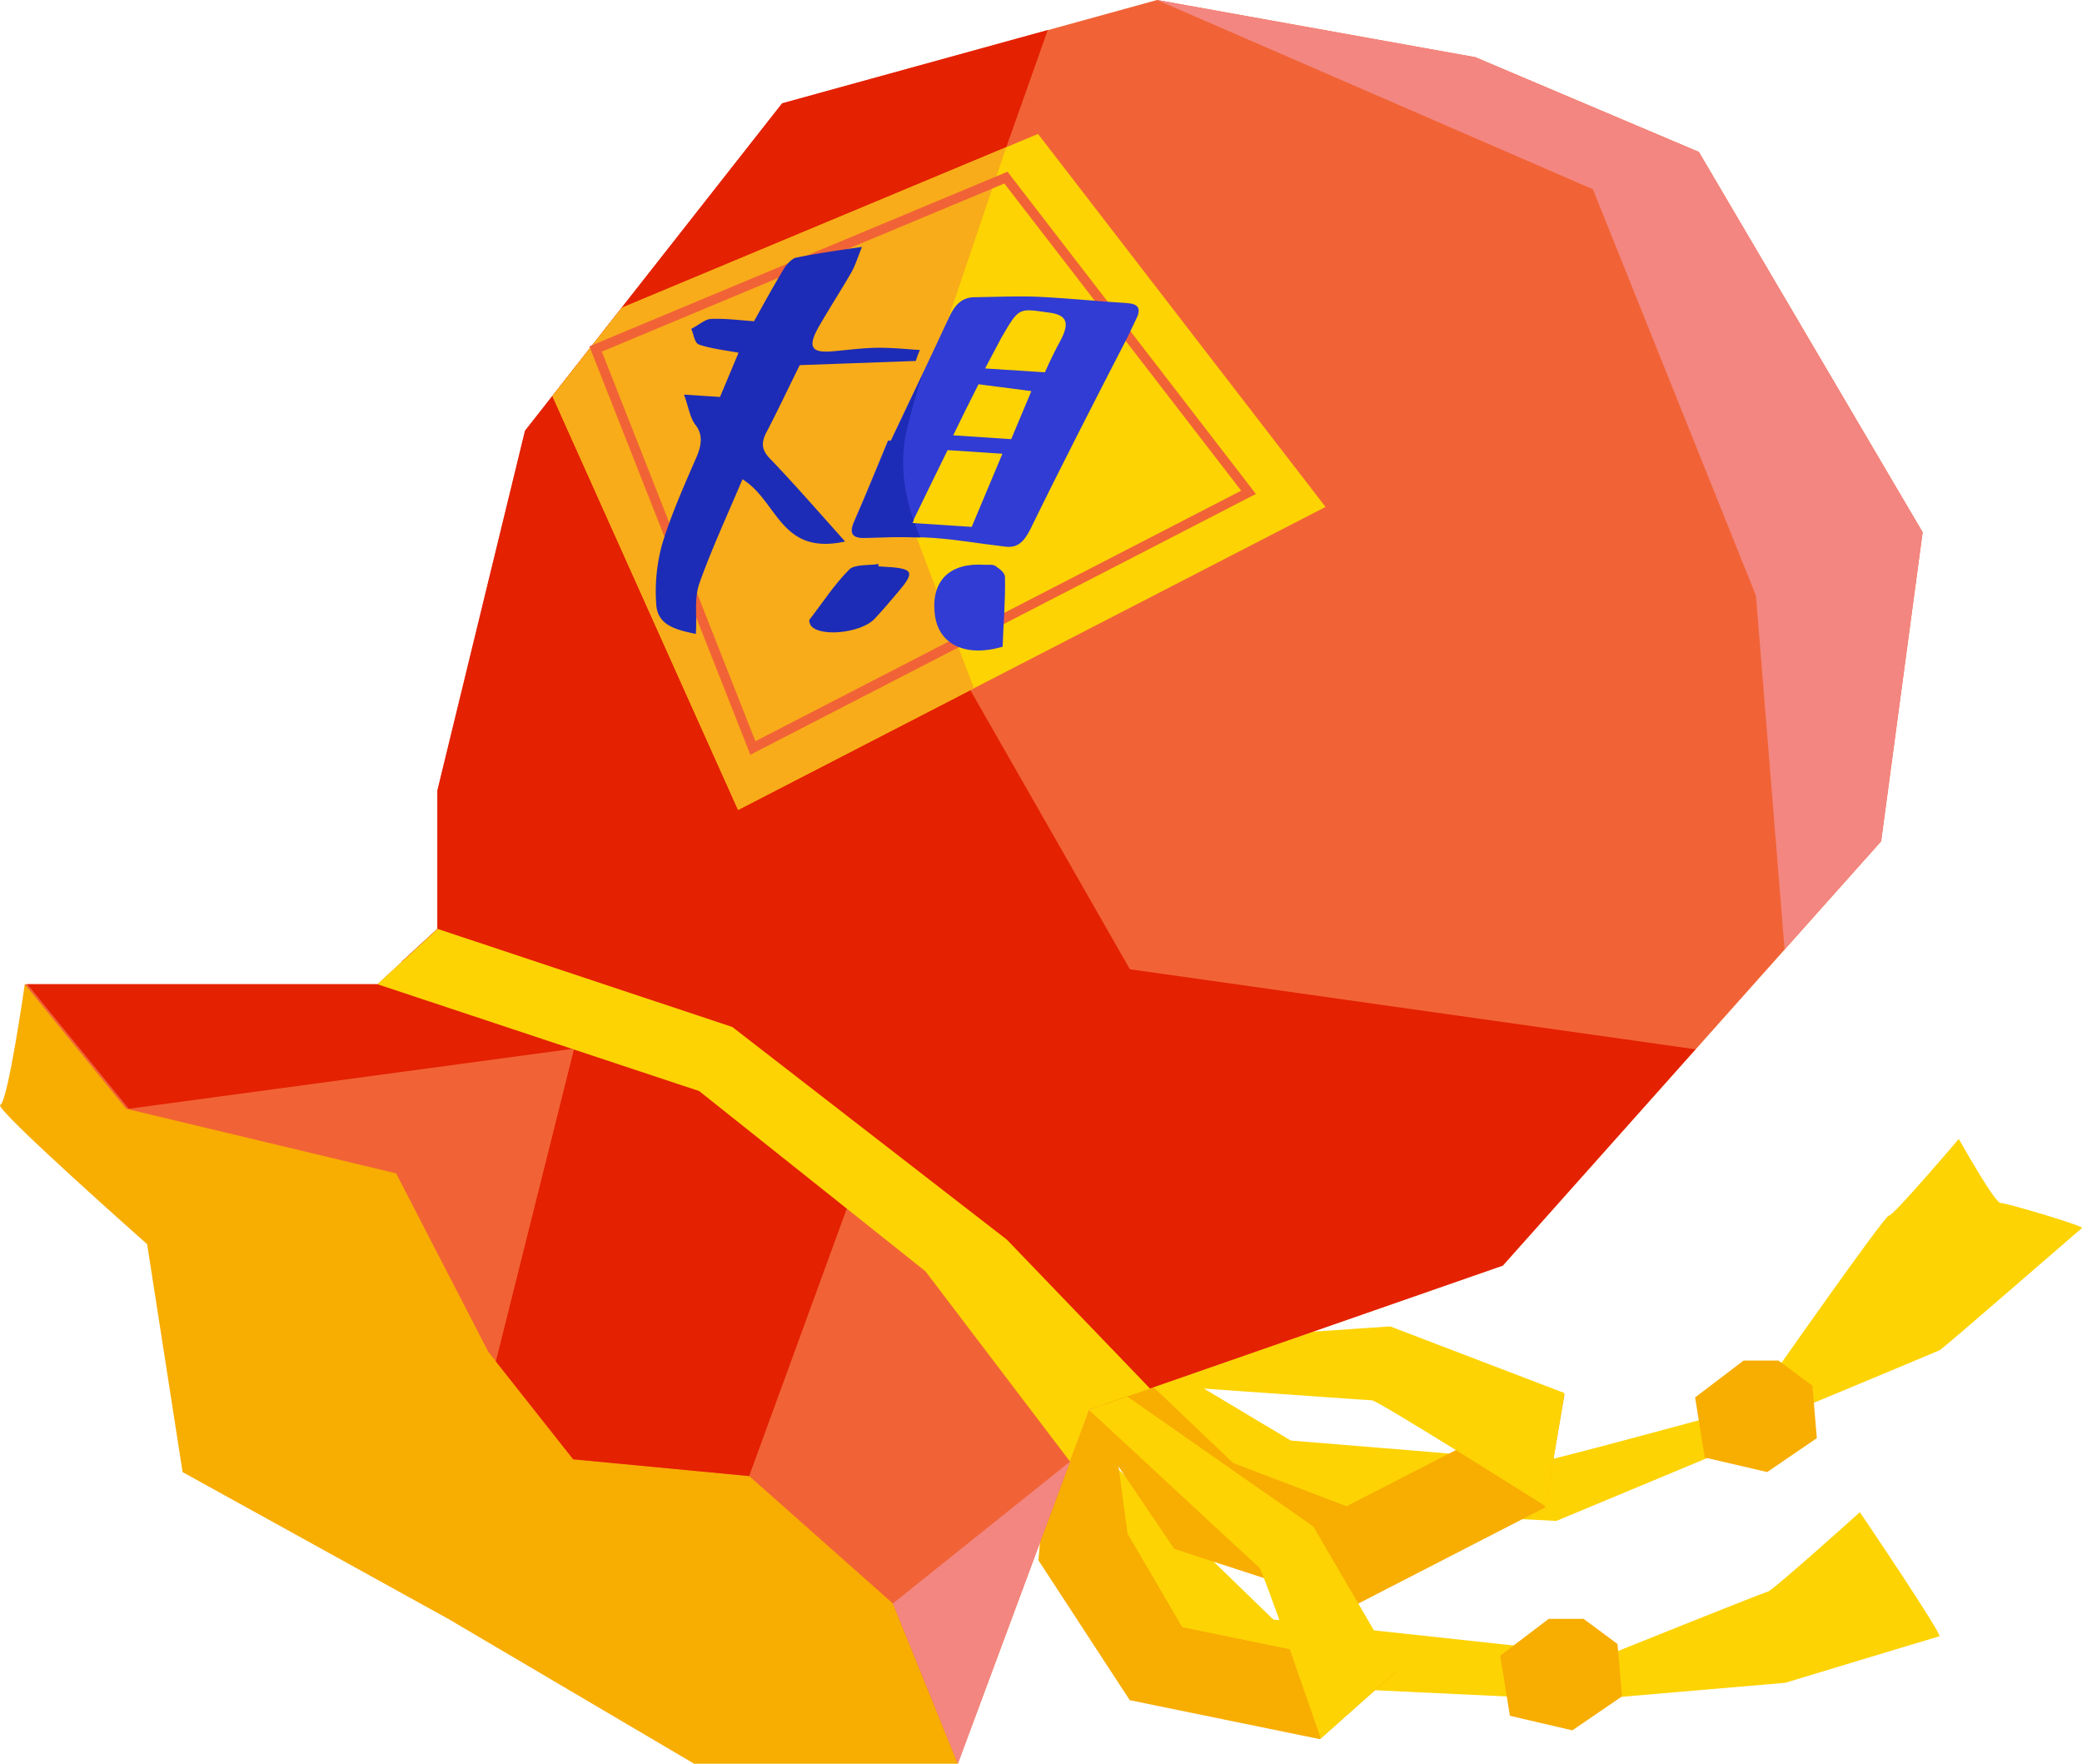 <svg xmlns="http://www.w3.org/2000/svg" width="1080" height="914.82" viewBox="0 0 1080 914.82"><g id="Layer_2" data-name="Layer 2"><g id="China01_510803768"><g id="China01_510803768-2" data-name="China01_510803768"><path d="M67.13 528.45c3.94 1.32 180 67 180 67L483.26 808.23l13.59 106.59H360.05L232.63 839.76 94.72 763.57 76.33 645.36S-3.8 574.43.14 573.11s12.71-62.59 12.71-62.59z" fill="#f8ad01"/><path d="M888.85 734.63l9 16.54-90.52 37.72-148.86-7.6L567 720.49c1.51 1 33.19-14.78 33.19-14.78l69.4 41.5s127.74 10.32 129.25 10.91S888.85 734.63 888.85 734.63z" fill="#fdd303"/><path d="M915.29 719.49s62.58-89.52 64.59-89 36.21-39.73 36.21-39.73 18.61 33.19 21.62 33.19S1081.47 636 1080 637s-71.78 62.36-73.86 63.36-82.05 34.26-82.05 34.26z" fill="#fdd303"/><path d="M564.85 747.21 660.48 840.02 796.07 854.68 815.61 881.55 660.48 874.22 605.56 842.47 542.93 758.12 564.85 747.21z" fill="#fdd303"/><path d="M538.94 699.65 575.52 697.81 639.7 758.87 698.51 781.29 811.58 723.18 801.55 781.88 701.32 833.44 609.1 803.37 538.94 699.65z" fill="#f8ad01"/><path d="M721.14 688l90.38 34.56-9.75 58.75s-87.08-55.06-90.21-55c-2.66.0-126.7-9-162.72-11.22l-10.07-14.73z" fill="#fdd303"/><path d="M547.91 697.89 574.4 717.09 584.88 795.49 613.26 844 724.46 866.84 684.64 902.08 586.04 881.87 538.69 809.34 547.91 697.89z" fill="#f8ad01"/><path d="M681.23 791.74l43.55 74.62-39.66 35.43s-29.78-87-32-88.79c-1.86-1.48-83.11-77.2-107-98.87l1.24-15.88z" fill="#fdd303"/><path d="M922.55 705.72H904.44L879.3 724.83 884.33 756.01 916.69 763.55 942.45 745.95 940.15 718.79 922.55 705.72z" fill="#f8ad01"/><path d="M832 859.3s82.48-33.2 85-33.7 47.78-41.24 47.78-41.24S1008 848.23 1006 848.74s-80 24.13-80 24.13l-101.59 8.68z" fill="#fdd303"/><path d="M821.46 839.68H803.36L778.21 858.79 783.24 889.97 815.61 897.52 841.37 879.92 839.06 852.76 821.46 839.68z" fill="#f8ad01"/><path d="M765.28 29.67 600.21.0 405.83 53.59 272.46 223.44 227.01 410.05V481.82L195.79 510.52H12.85L65.47 575.12 205.48 608.61 253.32 701.22 297.32 756.93 388.63 765.62 463.17 831.7l33.69 83.12L565.09 731.11 779.63 656.45 975.8 436.36 997.33 276.07 881.25 78.81 765.28 29.67z" fill="#f16336"/><path d="M322 528.57c-19.67-10.44-41.47-10-60.46-2.7-17.14-9.74-35.07-18.58-53.26-27l18.57-17.08V410l45.45-186.59L405.68 53.59l137.82-38L453.3 270.41 586.1 502.74l293.38 41.51-1e2 112.2L573.25 728.27C499.49 654.6 414.72 577.79 322 528.57z" fill="#e42101"/><path d="M14.18 510.52H197.11l11.95-11C266.18 517.29 381 551.78 381 551.78l58.26 75.11L388.62 765.62l-91.3-8.69-40.1-50.78L297.81 543.9l-231 31.22z" fill="#e42101"/><path d="M975.8 436.36 997.33 276.07 881.25 78.81 765.28 29.67 600.21.0 826.3 98.18 910.87 308.96 925.72 492.46 975.8 436.36v0z" fill="#f38680"/><path d="M522.31 643.01 379.87 532.68 227.01 481.82 195.79 510.52 362.71 565.94 480.03 659.38 555.06 758.12 565.09 731.11 596.65 720.34 522.31 643.01z" fill="#fdd303"/><path d="M538.46 69.47 687.59 262.94 382.88 420.09 286.58 205.46 322.57 159.63 538.46 69.47z" fill="#fdd303"/><path d="M521.99 76.35 463.77 248.22 505.24 356.99 382.88 420.09 286.58 205.46 322.57 159.63 521.99 76.35z" fill="#f8ac19"/><path d="M305.73 179.64 522.62 89.07 651.47 256.22l-259.78 134-2.46 1.27zM521 95.19 312.2 182.38l79.65 202.08 252-129.95z" fill="#f16336"/><path d="M520.09 335.46c.4-11.89 1.5-24 1.22-35.73.24-2.58-2.69-4.53-4.88-6.12-1.32-1-3.79-.55-5.75-.66-17.86-1.18-27.47 8.08-25.86 24.79C486.25 334.11 500.5 341.15 520.09 335.46z" fill="#303cd4"/><path d="M448.06 279c12.2-.38 24.09-.77 35.82.0 12.55.82 24.8 3.08 37.12 4.47 6.45 1 10-2 13.49-9 16.27-33.3 33.36-66.51 50.31-99.45 1.59-3.1 2.9-6.22 4.47-9.32 2.94-5.63 1.1-8.08-4.2-8.44-15.89-1-31.27-2.61-47-3.35-10.44-.39-21.23.08-31.92.25-6.81-.17-10.7 3.65-13.72 10.17-9.87 21.44-20.28 42.88-30.42 64.35l-1.4-.1c-5.71 13.61-11.12 27.21-17.11 40.81C440.48 275.84 441.13 279.07 448.06 279zM542 193.11l-31-2 8.34-15.74c9.4-16.28 9-15.42 24.74-13.24 9.81 1.22 10.81 5.65 5.79 14.95C547.25 181.83 544.83 186.91 542 193.11zm-47.54 32.7c4.24-8.75 8.24-16.91 13.13-26.5L535 202.86l-10.46 24.93zm-21.36 45.46c6.42-13.27 12.36-25.37 18.44-37.79l28.45 1.87c-5.46 13-10.69 25.48-15.93 37.94z" fill="#303cd4"/><path d="M455.82 292.55c-5.21.83-12.36.06-15.22 2.79-7.91 7.92-13.77 17.13-20.64 26-.53.57.12 1.77.34 2.65 3.78 6.67 26.13 4.63 33.37-3 4.14-4.39 8.1-9.08 12.06-13.77 8.48-9.93 8.18-12-3.12-13l-7-.45C455.75 293.42 455.59 293.1 455.82 292.55z" fill="#1d2cb6"/><path d="M343.48 282.27c4.39-14.55 11-29.54 17.3-44 3.49-7.63 3.81-13.15-.16-18.07-2.74-3.67-3.43-9-5.8-15.52l18.67 1.22c3.32-7.91 6.4-15.28 9.62-22.94-7.17-1.33-14.31-2.1-20.57-4.25-2.43-1-2.6-5.4-4-8.11 3.61-1.8 7.28-5.08 10.17-5.16 7.61-.37 14.93.69 22.44 1.18 4.69-8.44 9.73-17.69 15.3-26.94 1.24-2.25 4.36-5.53 6.26-6 10.95-2.2 21.93-3.81 34.43-5.61-2.24 5.38-3.33 9.38-5.57 13.32-5.2 9-10.95 17.91-16.15 26.9-6.94 11.75-4.9 15.08 7.38 13.85 7.45-.67 14.73-1.65 21.95-1.75 7.77-.09 14.89.67 22.45 1.16a42.5 42.5.0 0 0-2.12 5.67l-60.23 2.18c-5.48 11-10.91 22.56-16.89 34.12-3.46 6.18-2.65 9.71.84 13.73 13.18 13.67 25.74 28.17 39.59 43.63-33.74 7.38-34.8-20.91-53.24-32.29C377 267.87 369 285.1 362.84 302.46c-2.89 8.24-1.2 16.52-1.9 26.35-10.26-2.12-19.9-4.49-20.52-15.3A91.83 91.83.0 0 1 343.48 282.27z" fill="#1d2cb6"/><path d="M443.79 269.35c6-13.6 11.39-27.2 17.1-40.81l1.4.1q8-17 16.1-34.06c-3.14 9.71-5.67 19-7.6 26.58-4.28 16.71-2.27 33.18 3.18 48.83-.21.44-.41.83-.62 1.28l1.06.07c.91 2.51 1.94 5 3 7.46-9.55-.3-19.2-.14-29.08.16C441.43 279.07 440.78 275.84 443.79 269.35z" fill="#1d2cb6"/><path d="M555.06 758.12 463.17 831.7l33.69 83.12L555.06 758.12z" fill="#f38680"/></g></g></g></svg>